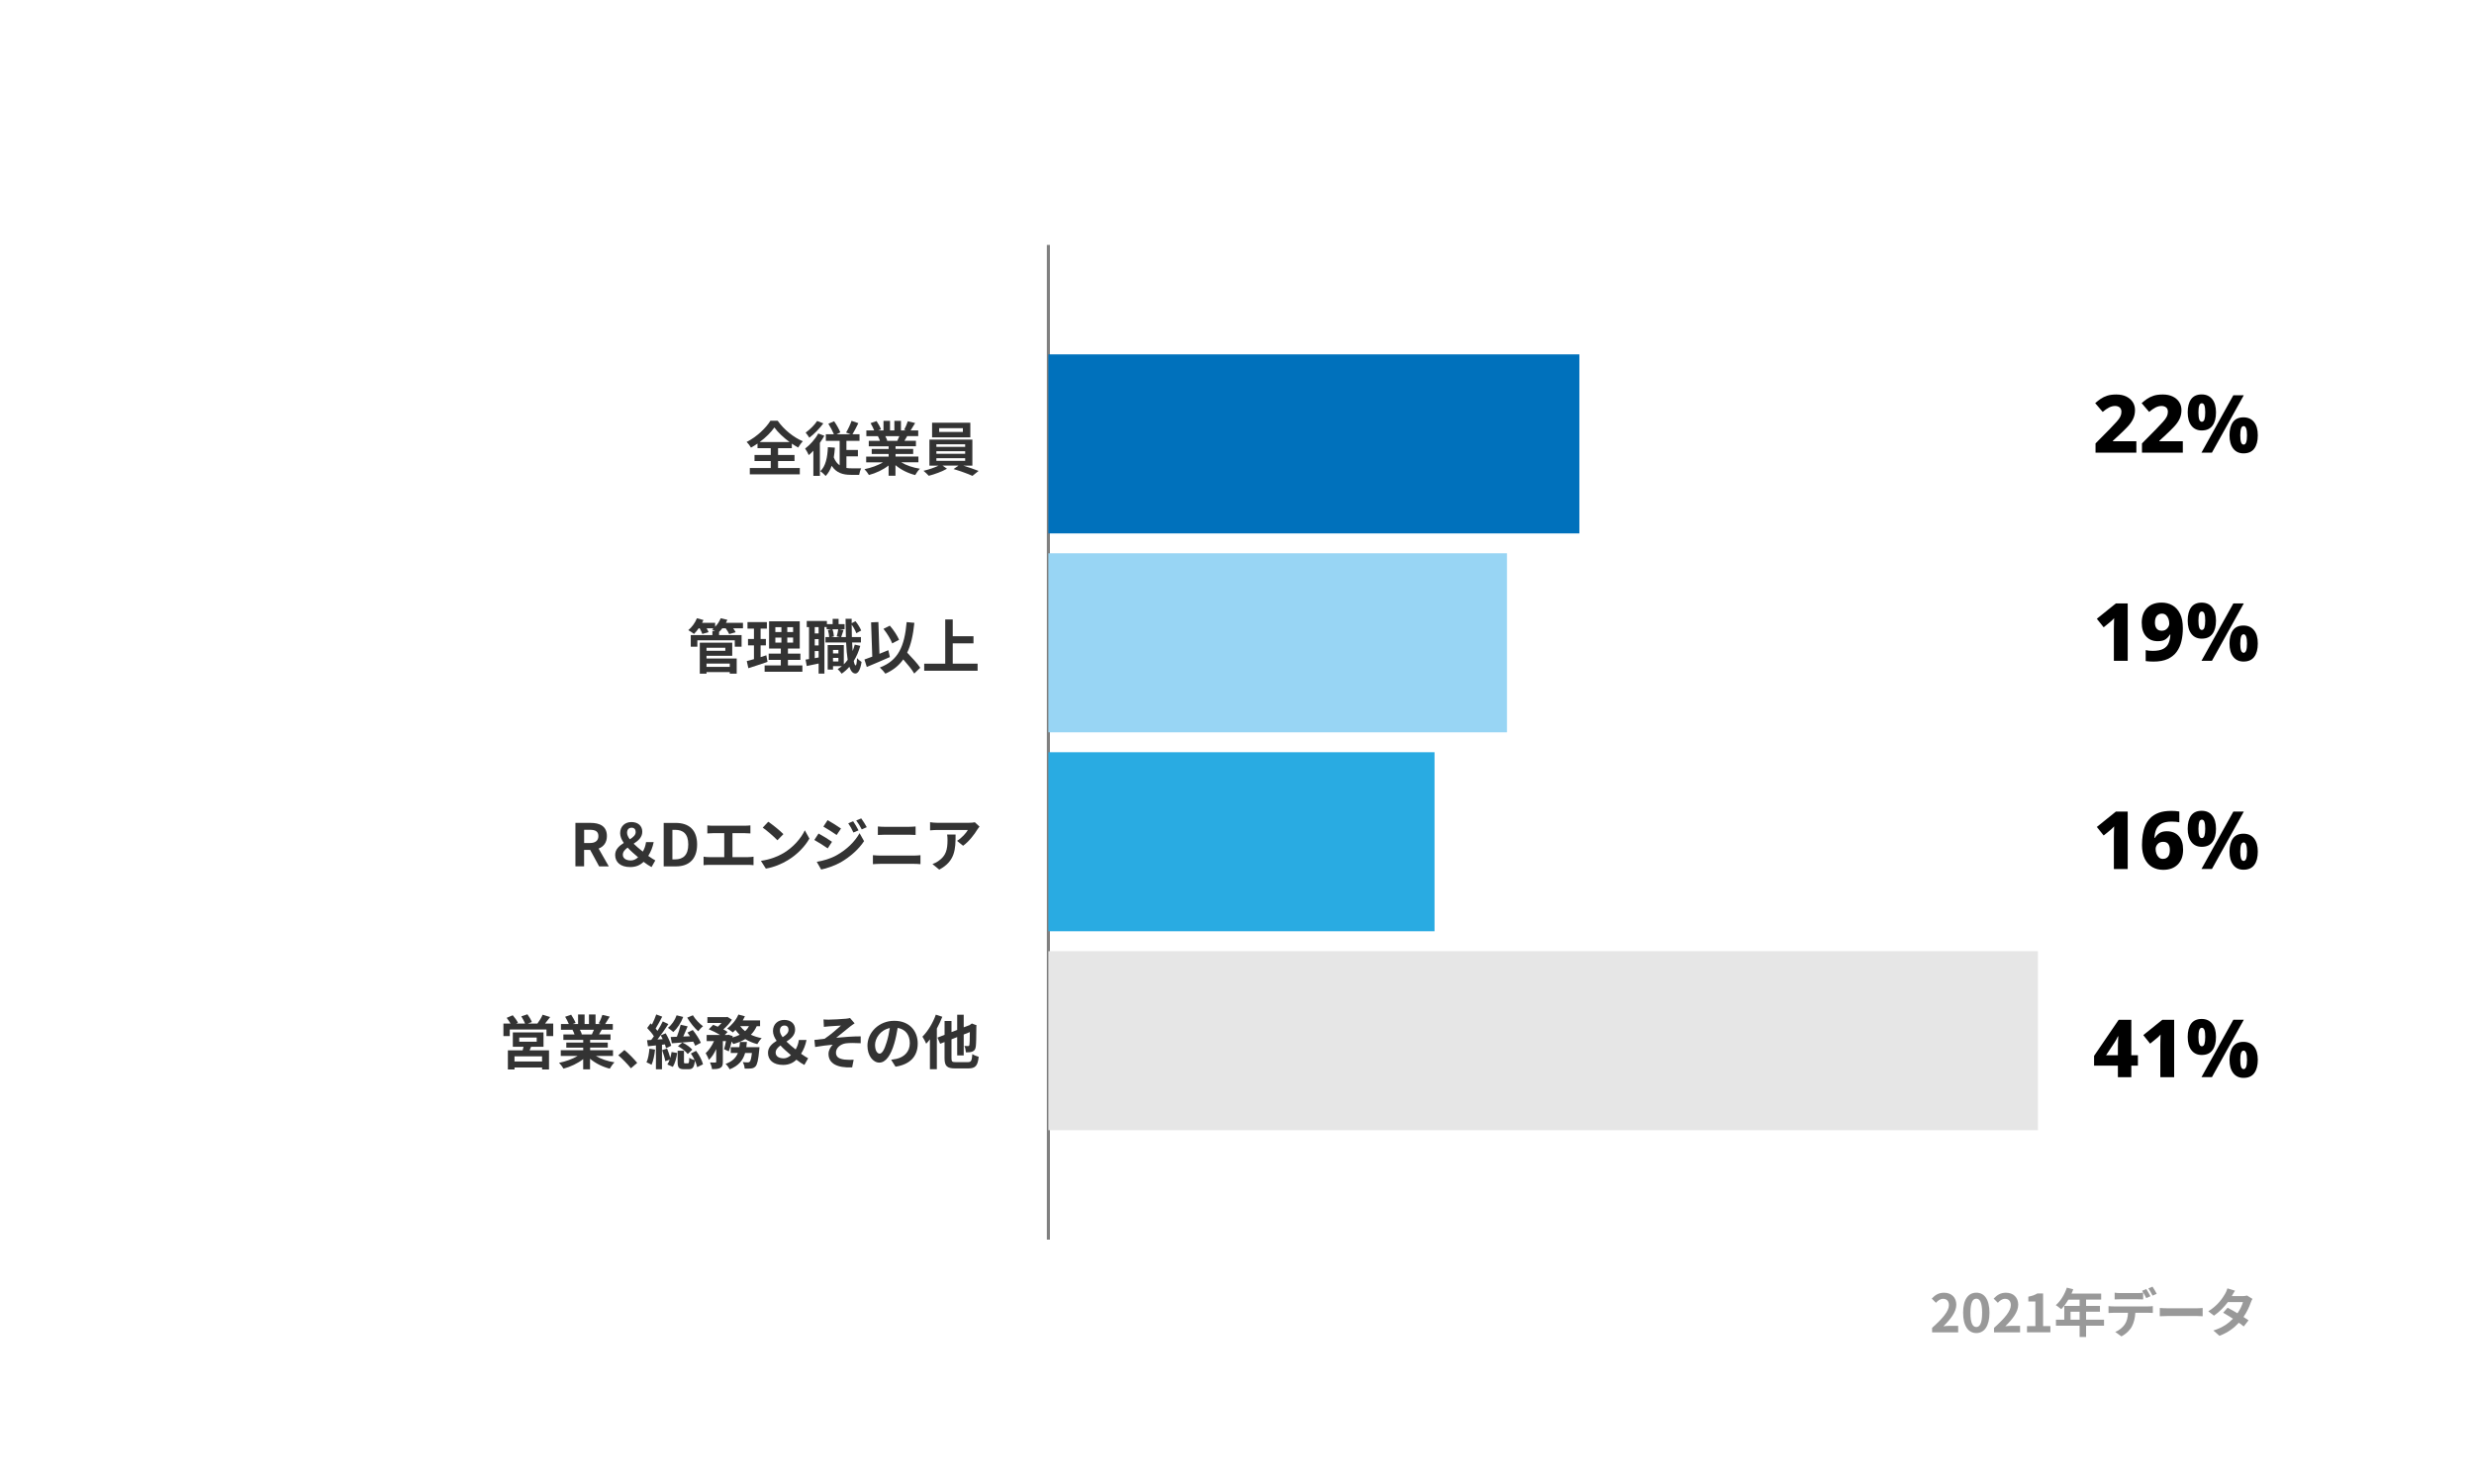 <?xml version="1.0" encoding="UTF-8"?><svg xmlns="http://www.w3.org/2000/svg" viewBox="0 0 800 480"><defs><style>.cls-1{fill:#0071bc;}.cls-2{fill:#e6e6e6;}.cls-3{fill:#999;}.cls-4{fill:#98d5f4;}.cls-5{fill:#333;}.cls-6{fill:#29abe2;}.cls-7{fill:none;stroke:gray;stroke-miterlimit:10;}</style></defs><g id="_021"><line class="cls-7" x1="339.01" y1="400.96" x2="339.01" y2="79.22"/><g><rect class="cls-2" x="339.01" y="307.66" width="319.99" height="57.91"/><rect class="cls-6" x="339.01" y="243.31" width="124.87" height="57.91"/><rect class="cls-4" x="339.01" y="178.96" width="148.29" height="57.91"/><rect class="cls-1" x="339.01" y="114.62" width="171.7" height="57.91"/></g></g><g id="Numbers"><g><path d="M690.83,146.41h-13.21v-2.99l4.6-4.65c.94-.97,1.68-1.77,2.24-2.39s.95-1.17,1.18-1.65c.23-.48,.35-.98,.35-1.52,0-.66-.2-1.14-.58-1.44-.39-.3-.88-.46-1.47-.46-.66,0-1.3,.17-1.94,.49s-1.32,.81-2.07,1.43l-2.42-2.83c.54-.48,1.11-.94,1.72-1.36,.61-.42,1.32-.77,2.14-1.04,.82-.27,1.82-.4,2.98-.4,1.25,0,2.32,.22,3.22,.66s1.59,1.04,2.08,1.79c.48,.75,.73,1.62,.73,2.59,0,1.04-.2,1.98-.6,2.83-.4,.85-.99,1.69-1.77,2.52-.78,.83-1.73,1.77-2.86,2.81l-1.92,1.77v.16h7.59v3.69Z"/><path d="M705.85,146.41h-13.21v-2.99l4.6-4.65c.94-.97,1.68-1.77,2.24-2.39s.95-1.17,1.18-1.65c.23-.48,.35-.98,.35-1.52,0-.66-.2-1.14-.58-1.44-.39-.3-.88-.46-1.47-.46-.66,0-1.3,.17-1.94,.49s-1.32,.81-2.07,1.43l-2.42-2.83c.54-.48,1.11-.94,1.72-1.36,.61-.42,1.32-.77,2.14-1.04,.82-.27,1.82-.4,2.98-.4,1.25,0,2.32,.22,3.22,.66s1.59,1.04,2.08,1.79c.48,.75,.73,1.62,.73,2.59,0,1.04-.2,1.98-.6,2.83-.4,.85-.99,1.69-1.77,2.52-.78,.83-1.73,1.77-2.86,2.81l-1.92,1.77v.16h7.59v3.69Z"/><path d="M711.94,127.58c1.46,0,2.59,.51,3.41,1.52,.81,1.01,1.22,2.44,1.22,4.28s-.38,3.27-1.14,4.3c-.76,1.03-1.92,1.55-3.48,1.55-1.42,0-2.53-.52-3.33-1.55-.8-1.03-1.2-2.47-1.2-4.3s.37-3.26,1.12-4.28c.75-1.01,1.88-1.52,3.41-1.52Zm.05,2.86c-.4,0-.68,.25-.84,.75-.17,.5-.25,1.24-.25,2.21s.08,1.72,.25,2.24,.45,.78,.84,.78,.68-.26,.85-.78c.16-.52,.25-1.27,.25-2.24s-.08-1.71-.25-2.21c-.17-.5-.45-.75-.85-.75Zm13.57-2.6l-10.3,18.56h-3.38l10.3-18.56h3.38Zm-.1,7.15c1.46,0,2.59,.51,3.41,1.52s1.22,2.44,1.22,4.28-.38,3.27-1.14,4.3-1.92,1.55-3.48,1.55c-1.42,0-2.53-.52-3.33-1.55-.8-1.03-1.2-2.47-1.2-4.3s.37-3.26,1.12-4.28,1.88-1.52,3.41-1.52Zm.05,2.83c-.4,0-.68,.26-.84,.78-.17,.52-.25,1.26-.25,2.21s.08,1.69,.25,2.21c.16,.52,.45,.78,.84,.78,.73,0,1.09-1,1.09-2.99s-.36-2.99-1.09-2.99Z"/></g><g><path d="M688.02,213.74h-4.47v-10.01c0-.23,0-.56,.01-1.01s.02-.93,.03-1.43c0-.5,.02-.95,.04-1.35-.14,.17-.33,.38-.57,.61-.24,.23-.47,.44-.68,.61l-2.13,1.74-2.21-2.76,6.16-4.97h3.82v18.56Z"/><path d="M705.85,203.21c0,1.47-.15,2.86-.46,4.17-.3,1.31-.82,2.46-1.53,3.44-.72,.99-1.69,1.76-2.91,2.33-1.22,.56-2.75,.84-4.59,.84-.36,0-.79-.01-1.29-.04-.49-.03-.91-.07-1.23-.12v-3.54c.71,.16,1.47,.23,2.29,.23,1.47,0,2.61-.22,3.42-.66,.81-.44,1.37-1.06,1.7-1.86,.33-.8,.52-1.72,.57-2.76h-.16c-.35,.61-.81,1.12-1.38,1.53-.57,.42-1.42,.62-2.55,.62-1.58,0-2.83-.52-3.77-1.56-.94-1.04-1.4-2.51-1.4-4.42,0-2.03,.57-3.62,1.72-4.77,1.14-1.15,2.71-1.73,4.71-1.73,1.28,0,2.44,.29,3.48,.88,1.04,.59,1.86,1.5,2.47,2.72,.61,1.22,.91,2.78,.91,4.67Zm-6.76-4.73c-.68,0-1.22,.23-1.64,.7-.42,.47-.62,1.21-.62,2.21,0,.81,.18,1.46,.55,1.92,.36,.47,.92,.7,1.66,.7s1.29-.25,1.74-.74c.45-.49,.68-1.02,.68-1.57,0-.52-.09-1.03-.26-1.52s-.43-.9-.78-1.22-.79-.48-1.33-.48Z"/><path d="M711.94,194.92c1.46,0,2.59,.51,3.41,1.52,.81,1.01,1.22,2.44,1.22,4.28s-.38,3.27-1.14,4.3c-.76,1.03-1.92,1.55-3.48,1.55-1.42,0-2.53-.52-3.33-1.55-.8-1.03-1.2-2.47-1.2-4.3s.37-3.26,1.12-4.28c.75-1.01,1.88-1.52,3.41-1.52Zm.05,2.86c-.4,0-.68,.25-.84,.75-.17,.5-.25,1.24-.25,2.21s.08,1.72,.25,2.24,.45,.78,.84,.78,.68-.26,.85-.78c.16-.52,.25-1.27,.25-2.24s-.08-1.71-.25-2.21c-.17-.5-.45-.75-.85-.75Zm13.57-2.6l-10.3,18.56h-3.38l10.3-18.56h3.38Zm-.1,7.15c1.46,0,2.59,.51,3.41,1.52s1.22,2.44,1.22,4.28-.38,3.27-1.14,4.3-1.92,1.55-3.48,1.55c-1.42,0-2.53-.52-3.33-1.55-.8-1.03-1.2-2.47-1.2-4.3s.37-3.26,1.12-4.28,1.88-1.52,3.41-1.52Zm.05,2.83c-.4,0-.68,.26-.84,.78-.17,.52-.25,1.26-.25,2.21s.08,1.69,.25,2.21c.16,.52,.45,.78,.84,.78,.73,0,1.09-1,1.09-2.99s-.36-2.99-1.09-2.99Z"/></g><g><path d="M688.02,281.08h-4.47v-10.01c0-.23,0-.56,.01-1.01,0-.45,.02-.93,.03-1.43s.02-.95,.04-1.35c-.14,.17-.33,.38-.57,.61s-.47,.44-.68,.61l-2.13,1.74-2.21-2.76,6.16-4.97h3.82v18.56Z"/><path d="M692.65,273.2c0-1.06,.08-2.12,.23-3.17,.16-1.06,.43-2.05,.82-2.98,.39-.93,.94-1.75,1.65-2.47,.71-.72,1.62-1.28,2.73-1.69,1.11-.41,2.46-.61,4.06-.61,.36,0,.8,.02,1.31,.05,.51,.04,.93,.09,1.26,.16v3.48c-.35-.07-.72-.12-1.13-.17-.41-.04-.86-.06-1.37-.06-1.4,0-2.5,.22-3.28,.65-.78,.43-1.34,1.05-1.68,1.85-.34,.8-.53,1.73-.58,2.78h.16c.35-.61,.82-1.12,1.43-1.53,.61-.42,1.41-.62,2.42-.62,1.63,0,2.91,.52,3.85,1.56s1.4,2.5,1.4,4.39c0,2.06-.58,3.67-1.73,4.81-1.15,1.14-2.72,1.72-4.69,1.72-1.3,0-2.47-.29-3.5-.87-1.03-.58-1.85-1.47-2.46-2.68-.61-1.21-.91-2.73-.91-4.59Zm6.79,4.6c.66,0,1.19-.23,1.6-.7,.41-.47,.61-1.2,.61-2.21,0-.8-.17-1.43-.52-1.9-.35-.47-.89-.7-1.64-.7s-1.36,.24-1.79,.73c-.43,.49-.65,1.01-.65,1.59,0,.5,.09,1,.26,1.5,.17,.49,.44,.9,.79,1.22,.35,.32,.8,.48,1.34,.48Z"/><path d="M711.94,262.25c1.46,0,2.59,.51,3.41,1.52,.81,1.01,1.22,2.44,1.22,4.28s-.38,3.27-1.14,4.3c-.76,1.03-1.92,1.55-3.48,1.55-1.42,0-2.53-.52-3.33-1.55-.8-1.03-1.2-2.46-1.2-4.3s.37-3.26,1.12-4.28c.75-1.01,1.88-1.52,3.41-1.52Zm.05,2.86c-.4,0-.68,.25-.84,.75s-.25,1.24-.25,2.21,.08,1.72,.25,2.24c.17,.52,.45,.78,.84,.78s.68-.26,.85-.78c.16-.52,.25-1.26,.25-2.24s-.08-1.71-.25-2.21c-.17-.5-.45-.75-.85-.75Zm13.57-2.6l-10.3,18.56h-3.38l10.3-18.56h3.38Zm-.1,7.15c1.46,0,2.59,.51,3.41,1.52,.81,1.01,1.22,2.44,1.22,4.28s-.38,3.27-1.14,4.3-1.92,1.55-3.48,1.55c-1.42,0-2.53-.52-3.33-1.55-.8-1.03-1.2-2.46-1.2-4.3s.37-3.26,1.12-4.28c.75-1.01,1.88-1.52,3.41-1.52Zm.05,2.83c-.4,0-.68,.26-.84,.78-.17,.52-.25,1.26-.25,2.21s.08,1.69,.25,2.21c.16,.52,.45,.78,.84,.78,.73,0,1.09-1,1.09-2.99s-.36-2.99-1.09-2.99Z"/></g><g><path d="M691.32,344.69h-2.13v3.72h-4.34v-3.72h-7.7v-3.17l7.96-11.67h4.08v11.46h2.13v3.38Zm-6.47-3.38v-2.68c0-.35,0-.77,.03-1.27,.02-.5,.03-.96,.05-1.38s.04-.68,.05-.78h-.13c-.16,.36-.31,.69-.47,.97-.16,.29-.35,.6-.57,.95l-2.78,4.19h3.82Z"/><path d="M703.04,348.41h-4.47v-10.01c0-.23,0-.56,.01-1.01,0-.45,.02-.93,.03-1.43,0-.5,.02-.95,.04-1.35-.14,.17-.33,.38-.57,.61-.24,.23-.47,.44-.68,.61l-2.13,1.74-2.21-2.76,6.16-4.96h3.82v18.56Z"/><path d="M711.94,329.58c1.46,0,2.59,.51,3.41,1.52,.81,1.01,1.22,2.44,1.22,4.28s-.38,3.27-1.14,4.3c-.76,1.03-1.92,1.55-3.48,1.55-1.42,0-2.53-.52-3.33-1.55-.8-1.03-1.2-2.46-1.2-4.3s.37-3.26,1.12-4.28c.75-1.01,1.88-1.52,3.41-1.52Zm.05,2.86c-.4,0-.68,.25-.84,.75-.17,.5-.25,1.24-.25,2.21s.08,1.72,.25,2.24c.17,.52,.45,.78,.84,.78s.68-.26,.85-.78c.16-.52,.25-1.26,.25-2.24s-.08-1.71-.25-2.21c-.17-.5-.45-.75-.85-.75Zm13.57-2.6l-10.3,18.56h-3.38l10.3-18.56h3.38Zm-.1,7.15c1.46,0,2.59,.51,3.41,1.52,.81,1.01,1.22,2.44,1.22,4.28s-.38,3.27-1.14,4.3-1.92,1.55-3.48,1.55c-1.42,0-2.53-.52-3.33-1.55-.8-1.03-1.2-2.46-1.2-4.3s.37-3.26,1.12-4.28c.75-1.01,1.88-1.52,3.41-1.52Zm.05,2.83c-.4,0-.68,.26-.84,.78-.17,.52-.25,1.26-.25,2.21s.08,1.69,.25,2.21c.16,.52,.45,.78,.84,.78,.73,0,1.09-1,1.09-2.99s-.36-2.99-1.09-2.99Z"/></g></g><g id="Labels-JP"><g><path class="cls-5" d="M251.6,151.39h7.03v2.03h-16.17v-2.03h6.78v-2.26h-5.26v-1.98h5.26v-2.18h-4.29v-1.5c-.68,.48-1.39,.91-2.11,1.31-.28-.53-.91-1.35-1.42-1.82,3.25-1.63,6.31-4.56,7.71-6.88h2.34c2.03,2.89,5.13,5.38,8.13,6.65-.59,.61-1.08,1.33-1.5,2.03-.68-.38-1.37-.8-2.05-1.27v1.48h-4.45v2.18h5.32v1.98h-5.32v2.26Zm3.71-8.42c-1.98-1.44-3.8-3.17-4.9-4.71-1.08,1.54-2.77,3.25-4.75,4.71h9.65Z"/><path class="cls-5" d="M266.56,140.94c-.42,.76-.91,1.54-1.44,2.3v10.68h-2.11v-8.13c-.49,.53-.99,.99-1.48,1.41-.21-.49-.82-1.63-1.18-2.11,1.58-1.2,3.25-3.04,4.24-4.88l1.98,.74Zm-.32-4.01c-1.2,1.63-2.96,3.48-4.54,4.64-.29-.46-.84-1.25-1.18-1.65,1.35-.95,2.92-2.53,3.72-3.76l1.99,.78Zm7.49,14.44c.51,.08,1.06,.11,1.61,.11,.51,.02,2.49,0,3.15,0-.3,.49-.57,1.54-.67,2.11h-2.66c-2.6,0-4.73-.63-6.23-2.93-.46,1.29-1.08,2.39-1.94,3.29-.32-.4-1.22-1.2-1.73-1.54,1.75-1.65,2.3-4.46,2.45-7.77l2.26,.15c-.08,1.12-.19,2.17-.36,3.15,.47,1.2,1.12,2.01,1.9,2.56v-7.9h-4.46v-2.15h2.6c-.42-1.01-1.14-2.37-1.79-3.38l1.86-.82c.78,1.12,1.62,2.6,2.01,3.61l-1.22,.59h4.54l-1.46-.55c.61-1.01,1.37-2.58,1.77-3.78l2.2,.76c-.63,1.27-1.31,2.6-1.9,3.57h2.28v2.15h-4.24v2.94h3.72v2.07h-3.72v3.74Z"/><path class="cls-5" d="M291.44,149.54c1.62,.99,3.82,1.73,6.02,2.07-.51,.49-1.18,1.44-1.52,2.05-2.34-.59-4.64-1.73-6.38-3.21v3.42h-2.22v-3.31c-1.77,1.39-4.1,2.49-6.36,3.08-.32-.55-.97-1.42-1.44-1.88,2.13-.44,4.37-1.23,6-2.22h-5.45v-1.86h7.26v-.84h-5.47v-1.63h5.47v-.85h-6.42v-1.77h3.61c-.15-.48-.4-1.04-.65-1.48l.23-.04h-3.97v-1.84h2.54c-.27-.72-.76-1.63-1.18-2.36l1.94-.67c.55,.82,1.18,1.94,1.44,2.68l-.93,.34h1.73v-3.1h2.11v3.1h1.41v-3.1h2.13v3.1h1.69l-.68-.21c.46-.78,.93-1.92,1.2-2.75l2.38,.57c-.53,.87-1.04,1.73-1.48,2.39h2.47v1.84h-3.57c-.3,.55-.61,1.06-.89,1.52h3.72v1.77h-6.59v.85h5.7v1.63h-5.7v.84h7.39v1.86h-5.51Zm-5.17-8.47c.27,.49,.51,1.04,.65,1.46l-.32,.06h3.55c.23-.46,.46-1.01,.67-1.52h-4.54Z"/><path class="cls-5" d="M311.43,150.59c1.77,.53,3.7,1.22,5.01,1.73l-1.99,1.6c-1.46-.68-4.08-1.61-6.1-2.2l1.58-1.12h-5.15l1.44,1.01c-1.54,.89-3.97,1.8-5.89,2.28-.42-.48-1.2-1.18-1.71-1.61,1.63-.36,3.57-1.03,4.86-1.67h-2.94v-8.42h13.89v8.42h-3Zm2.34-9.12h-12.37v-4.75h12.37v4.75Zm-10.98,3.06h9.31v-.82h-9.31v.82Zm0,2.24h9.31v-.82h-9.31v.82Zm0,2.28h9.31v-.84h-9.31v.84Zm8.57-10.56h-7.67v1.23h7.67v-1.23Z"/><path class="cls-5" d="M240.22,203.23h-3.13c.32,.46,.63,.91,.8,1.27l-2.09,.59c-.21-.49-.68-1.23-1.14-1.86h-1.1c-.34,.44-.68,.82-1.04,1.16v1.03h7.28v3.76h-2.2v-2.07h-12.1v2.07h-2.13v-3.76h6.99v-1.33h.84c-.34-.19-.7-.36-.95-.48,.15-.11,.32-.25,.47-.38h-2.22c.27,.46,.49,.91,.63,1.25l-2.03,.57c-.15-.48-.49-1.2-.85-1.82h-.32c-.49,.7-1.03,1.33-1.52,1.82-.44-.36-1.33-.97-1.84-1.22,1.14-.95,2.22-2.41,2.79-3.86l2.11,.57c-.13,.3-.29,.61-.44,.91h4.22v1.27c.76-.78,1.41-1.77,1.8-2.75l2.15,.51c-.13,.32-.28,.65-.46,.97h5.51v1.77Zm-11.76,9.76h9.76v4.9h-2.24v-.51h-7.52v.51h-2.17v-10.01h10.49v4.24h-8.32v.87Zm0-3.48v.99h6.08v-.99h-6.08Zm0,5.13v1.06h7.52v-1.06h-7.52Z"/><path class="cls-5" d="M248.18,214.08c-2.09,.74-4.37,1.46-6.19,2.05l-.51-2.3c.67-.17,1.44-.38,2.32-.63v-4.46h-1.92v-2.07h1.92v-3.34h-2.09v-2.11h6.27v2.11h-2.03v3.34h1.71v2.07h-1.71v3.8c.63-.19,1.25-.38,1.86-.59l.38,2.13Zm11.28,1.16v2.05h-12.21v-2.05h5.24v-1.8h-3.93v-2.03h3.93v-1.63h-3.8v-8.83h9.92v8.83h-3.82v1.63h4.03v2.03h-4.03v1.8h4.67Zm-8.74-10.81h1.96v-1.58h-1.96v1.58Zm0,3.42h1.96v-1.63h-1.96v1.63Zm5.74-5h-1.88v1.58h1.88v-1.58Zm0,3.36h-1.88v1.63h1.88v-1.63Z"/><path class="cls-5" d="M278.18,208.91c-.51,1.82-1.22,3.46-2.11,4.88,.17,.91,.38,1.42,.61,1.44,.23,0,.38-.87,.46-2.37,.32,.46,1.14,1.04,1.46,1.25-.47,3.08-1.37,3.74-2.01,3.74-.85-.02-1.48-.78-1.94-2.17-.74,.85-1.58,1.6-2.49,2.22-.25-.38-.89-1.12-1.29-1.48,.47-.29,.93-.61,1.35-.95h-2.85v1.1h-1.73v-7.94h5.22v6.25c.46-.44,.87-.93,1.25-1.46-.25-1.54-.42-3.44-.51-5.62h-6.67v-1.75h1.2c-.04-.63-.19-1.56-.42-2.26l1.1-.27h-1.5v-.7h-.72v15.05h-1.88v-3.25c-1.35,.28-2.7,.57-3.84,.8l-.38-2.07c.34-.04,.72-.09,1.12-.17v-10.35h-.74v-1.98h6.52v1.03h1.86v-1.71h1.92v1.71h1.94v1.65h-1.63l1.29,.25c-.29,.82-.55,1.67-.76,2.28h1.52c-.06-1.82-.09-3.8-.11-5.91h1.98v1.42l1.22-.65c.78,.93,1.52,2.17,1.86,3.02l-1.58,.87c-.27-.76-.87-1.88-1.5-2.77,0,1.41,.02,2.74,.06,4.01h2.93v1.75h-2.85c.04,1.01,.09,1.94,.17,2.79,.27-.67,.49-1.37,.68-2.09l1.8,.4Zm-13.47-6.08h-1.25v2.05h1.25v-2.05Zm0,3.88h-1.25v2.05h1.25v-2.05Zm0,5.95v-2.07h-1.25v2.3l1.25-.23Zm4.46-9.12c.29,.72,.46,1.69,.49,2.32l-.85,.21h2.74l-.99-.23c.19-.65,.4-1.61,.49-2.3h-1.88Zm.19,6.67v1.14h1.75v-1.14h-1.75Zm1.75,3.74v-1.14h-1.75v1.14h1.75Z"/><path class="cls-5" d="M287.76,212.52c-2.51,1.12-5.32,2.32-7.47,3.21l-.76-2.41c.72-.25,1.58-.55,2.53-.93l-.38-11.09,2.36-.1,.34,10.28c.95-.4,1.92-.8,2.87-1.18l.51,2.22Zm7.87,5.34c-.7-1.23-2.15-2.98-3.55-4.58-1.39,1.98-3.27,3.5-5.78,4.62-.32-.49-1.25-1.52-1.8-1.99,6.02-2.28,7.98-6.88,8.68-14.69l2.49,.23c-.4,3.89-1.08,7.07-2.32,9.65,1.58,1.63,3.34,3.55,4.22,4.88l-1.94,1.88Zm-7.12-9.75c-.47-1.31-1.69-3.31-2.83-4.71l2.05-1.03c1.24,1.39,2.43,3.25,3,4.56l-2.22,1.18Z"/><path class="cls-5" d="M316.12,214.67v2.28h-17.27v-2.28h6.8v-14.31h2.43v5.43h6.71v2.3h-6.71v6.57h8.04Z"/><path class="cls-5" d="M193.73,280.22l-2.89-5.32h-1.96v5.32h-2.81v-14.06h4.9c2.94,0,5.28,1.03,5.28,4.26,0,2.11-1.06,3.42-2.68,4.05l3.29,5.76h-3.13Zm-4.84-7.54h1.82c1.8,0,2.79-.76,2.79-2.26s-.99-2.03-2.79-2.03h-1.82v4.29Z"/><path class="cls-5" d="M210.67,280.45c-.82-.46-1.58-.91-2.56-1.69-1.1,1.06-2.45,1.69-4.33,1.69-3.17,0-4.86-1.61-4.86-3.91,0-1.86,1.33-2.96,2.79-3.89-.72-1.04-1.18-2.09-1.18-3.17,0-2.22,1.58-3.59,3.65-3.59s3.51,1.18,3.51,3.13c0,1.84-1.35,2.94-2.79,3.88,.89,.89,1.96,1.77,2.96,2.55,.51-.87,.87-1.84,1.04-3.06h2.47c-.32,1.63-.89,3.08-1.75,4.45,.93,.67,1.77,1.18,2.28,1.46l-1.23,2.17Zm-6.65-2.13c.8,0,1.6-.38,2.32-1.03-1.2-1.01-2.39-2.05-3.4-3.13-.87,.65-1.54,1.35-1.54,2.3,0,1.23,1.1,1.86,2.62,1.86Zm-.36-6.84c1.06-.67,1.9-1.37,1.9-2.37,0-.84-.47-1.39-1.31-1.39-.91,0-1.48,.59-1.48,1.65,0,.66,.34,1.37,.89,2.11Z"/><path class="cls-5" d="M214.61,266.17h3.86c4.29,0,6.95,2.22,6.95,6.97s-2.66,7.09-6.8,7.09h-4.01v-14.06Zm3.69,11.8c2.62,0,4.26-1.41,4.26-4.83s-1.63-4.73-4.26-4.73h-.87v9.56h.87Z"/><path class="cls-5" d="M241.89,277.24c.68,0,1.29-.08,1.77-.15v2.75c-.53-.08-1.33-.1-1.77-.1h-12.52c-.57,0-1.23,.02-1.86,.1v-2.75c.59,.11,1.27,.15,1.86,.15h4.83v-7.75h-3.67c-.51,0-1.33,.04-1.8,.08v-2.6c.49,.08,1.27,.11,1.8,.11h10.33c.57,0,1.23-.06,1.79-.11v2.6c-.57-.04-1.23-.08-1.79-.08h-4.01v7.75h5.03Z"/><path class="cls-5" d="M253.33,275.95c3.23-1.92,5.72-4.83,6.92-7.39l1.48,2.68c-1.44,2.56-3.97,5.19-7.03,7.03-1.92,1.16-4.37,2.22-7.05,2.68l-1.6-2.51c2.96-.42,5.43-1.39,7.28-2.49Zm0-6.16l-1.94,2c-.99-1.06-3.36-3.13-4.75-4.1l1.79-1.9c1.33,.89,3.8,2.87,4.9,4.01Z"/><path class="cls-5" d="M269.04,272.28l-1.39,2.13c-1.08-.76-3.06-2.03-4.33-2.72l1.37-2.09c1.29,.68,3.38,2,4.35,2.68Zm1.52,4.33c3.23-1.8,5.89-4.41,7.39-7.12l1.46,2.58c-1.75,2.64-4.45,5.03-7.54,6.84-1.94,1.08-4.67,2.03-6.34,2.34l-1.42-2.49c2.13-.36,4.41-1.01,6.46-2.15Zm1.39-8.62l-1.41,2.09c-1.06-.74-3.04-2.01-4.29-2.72l1.37-2.09c1.25,.68,3.34,2.03,4.33,2.72Zm5.66,.59l-1.65,.7c-.55-1.2-.99-2.01-1.67-2.98l1.58-.67c.55,.8,1.31,2.07,1.75,2.94Zm2.66-1.03l-1.61,.72c-.61-1.2-1.08-1.94-1.79-2.89l1.62-.67c.59,.76,1.33,2,1.79,2.83Z"/><path class="cls-5" d="M282.27,276.61c.74,.06,1.63,.13,2.38,.13h10.9c.65,0,1.44-.06,2.09-.13v2.91c-.67-.08-1.52-.11-2.09-.11h-10.9c-.74,0-1.67,.06-2.38,.11v-2.91Zm1.6-9.29c.68,.08,1.58,.11,2.22,.11h7.87c.76,0,1.58-.06,2.11-.11v2.75c-.55-.02-1.44-.08-2.11-.08h-7.85c-.72,0-1.6,.04-2.24,.08v-2.75Z"/><path class="cls-5" d="M316.75,267.36c-.21,.25-.57,.7-.74,.99-.89,1.48-2.7,3.88-4.58,5.21l-1.96-1.58c1.52-.93,3-2.6,3.5-3.53h-9.9c-.8,0-1.42,.06-2.32,.13v-2.64c.72,.11,1.52,.19,2.32,.19h10.24c.53,0,1.58-.06,1.92-.17l1.52,1.41Zm-7.75,2.56c0,4.71-.09,8.59-5.28,11.36l-2.2-1.8c.61-.21,1.29-.53,2-1.04,2.41-1.67,2.87-3.69,2.87-6.8,0-.59-.04-1.1-.13-1.71h2.75Z"/><path class="cls-5" d="M178.89,331.08v4.05h-2.18v-2.13h-11.87v2.13h-2.05v-4.05h2.3c-.34-.61-.82-1.29-1.25-1.86l1.96-.84c.63,.72,1.37,1.73,1.69,2.43l-.61,.27h2.92c-.27-.68-.78-1.61-1.23-2.34l1.98-.67c.55,.74,1.18,1.82,1.44,2.51l-1.33,.49h3.12c.61-.82,1.33-1.98,1.69-2.87l2.43,.76c-.55,.72-1.12,1.48-1.65,2.11h2.66Zm-7.16,7.5c-.15,.42-.32,.8-.49,1.16h6.29v6.17h-2.24v-.63h-8.91v.63h-2.15v-6.17h4.77c.1-.38,.21-.78,.29-1.16h-3.46v-4.65h9.92v4.65h-4.01Zm3.55,3.1h-8.91v1.65h8.91v-1.65Zm-7.37-4.75h5.64v-1.33h-5.64v1.33Z"/><path class="cls-5" d="M192.68,341.54c1.62,.99,3.82,1.73,6.02,2.07-.51,.49-1.18,1.44-1.52,2.05-2.34-.59-4.64-1.73-6.38-3.21v3.42h-2.22v-3.3c-1.77,1.39-4.1,2.49-6.36,3.08-.32-.55-.97-1.42-1.44-1.88,2.13-.44,4.37-1.23,6-2.22h-5.45v-1.86h7.26v-.84h-5.47v-1.63h5.47v-.86h-6.42v-1.77h3.61c-.15-.47-.4-1.04-.65-1.48l.23-.04h-3.97v-1.84h2.54c-.27-.72-.76-1.63-1.18-2.36l1.94-.67c.55,.82,1.18,1.94,1.44,2.68l-.93,.34h1.73v-3.1h2.11v3.1h1.41v-3.1h2.13v3.1h1.69l-.68-.21c.46-.78,.93-1.92,1.2-2.75l2.38,.57c-.53,.87-1.04,1.73-1.48,2.39h2.47v1.84h-3.57c-.3,.55-.61,1.06-.89,1.52h3.72v1.77h-6.59v.86h5.7v1.63h-5.7v.84h7.39v1.86h-5.51Zm-5.17-8.47c.27,.49,.51,1.04,.65,1.46l-.32,.06h3.55c.23-.46,.46-1.01,.67-1.52h-4.54Z"/><path class="cls-5" d="M204.01,345.53c-1.16-1.42-2.75-3.06-4.08-4.2l1.98-1.71c1.35,1.1,3.17,2.98,4.14,4.16l-2.03,1.75Z"/><path class="cls-5" d="M211.82,339.51c-.19,1.8-.59,3.69-1.14,4.9-.38-.25-1.2-.63-1.63-.8,.53-1.1,.8-2.81,.95-4.41l1.82,.3Zm2.24-1.58v7.92h-1.96v-7.71l-2.57,.27-.3-1.96,1.35-.08c.29-.36,.57-.76,.86-1.18-.51-.86-1.41-1.88-2.17-2.68l1.1-1.5c.15,.13,.29,.27,.44,.4,.53-1.04,1.06-2.3,1.39-3.29l1.94,.72c-.67,1.29-1.46,2.75-2.13,3.84,.21,.25,.42,.51,.59,.76,.67-1.06,1.27-2.13,1.71-3.06l1.82,.86c-1.04,1.6-2.34,3.46-3.53,4.98l1.69-.11c-.21-.44-.42-.84-.63-1.22l1.6-.67c.76,1.29,1.54,2.94,1.79,4.03l-1.69,.78c-.08-.36-.19-.76-.34-1.22l-.95,.11Zm1.67,1.25c.38,.93,.76,2.09,1.01,3,.19-.63,.32-1.29,.42-1.9l1.8,.3c-.19,1.54-.67,3.34-1.39,4.5l-1.77-.78c.29-.4,.53-.93,.74-1.54l-1.41,.47c-.15-.95-.61-2.43-1.03-3.57l1.61-.49Zm5.19-10.24c-.7,1.9-1.92,3.72-3.19,4.88-.4-.38-1.25-1.04-1.75-1.37,1.24-.95,2.26-2.47,2.81-4.05l2.13,.53Zm3.88,9.33c-.13-.38-.36-.85-.63-1.35-2.47,.21-5.01,.4-6.92,.53l-.38-2.03c.59-.02,1.27-.04,2.01-.08,.48-1.2,.95-2.74,1.22-3.89l2.26,.53c-.46,1.08-.95,2.26-1.42,3.29l2.18-.1c-.27-.42-.55-.82-.82-1.18l1.71-.84c1.01,1.25,2.15,2.96,2.62,4.14l-1.84,.97Zm.3,1.63c1.01,1.35,1.94,3.1,2.22,4.35l-1.88,.93c-.11-.59-.38-1.35-.74-2.11-.21,2.2-.76,2.77-2.01,2.77h-1.5c-1.73,0-2.07-.61-2.07-2.45v-3.53h2.05v3.51c0,.51,.06,.57,.38,.57h.87c.34,0,.42-.23,.46-1.82,.36,.32,1.18,.63,1.75,.78-.36-.74-.78-1.5-1.23-2.15l1.71-.86Zm-4.46-2.7c1.24,.55,2.55,1.54,3.23,2.32l-1.48,1.39c-.65-.87-1.98-1.9-3.17-2.51l1.42-1.2Zm3.42-8.81c.74,1.27,2.13,2.72,3.27,3.55-.51,.38-1.2,1.14-1.56,1.63-1.2-1.04-2.68-2.89-3.55-4.41l1.84-.78Z"/><path class="cls-5" d="M244.7,331.91c-.49,1.08-1.12,2-1.9,2.77,1.04,.49,2.22,.87,3.5,1.12-.49,.46-1.12,1.35-1.42,1.92-1.44-.36-2.74-.93-3.88-1.63-1.12,.68-2.43,1.2-3.88,1.6-.11-.21-.3-.49-.53-.8-.27,1.18-.59,2.32-.93,3.17l-1.52-.7c.21-.7,.44-1.65,.61-2.62h-1.01v6.69c0,1.03-.15,1.63-.82,1.98-.65,.36-1.5,.4-2.68,.4-.06-.63-.36-1.54-.65-2.15,.7,.02,1.46,.02,1.71,.02,.23-.02,.3-.06,.3-.29v-4.07c-.67,1.41-1.46,2.68-2.38,3.51-.19-.65-.68-1.58-1.03-2.18,1.04-.93,2.03-2.41,2.7-3.91h-2.38v-1.98h4.35c-1.06-.65-2.49-1.37-3.67-1.84l1.42-1.44c.46,.17,.99,.38,1.5,.61,.42-.36,.84-.78,1.2-1.2h-4.56v-1.9h6.14l.34-.08,1.44,.91c-.65,1.06-1.71,2.22-2.77,3.13,.55,.29,1.03,.57,1.39,.84l-.93,.97h.91l.3-.09,1.37,.46-.08,.44c.84-.23,1.63-.51,2.32-.87-.49-.48-.95-1.01-1.35-1.58-.29,.3-.57,.57-.85,.82-.44-.36-1.31-.97-1.84-1.27,1.48-1.06,2.89-2.77,3.63-4.52l2.11,.57c-.21,.46-.44,.89-.7,1.33h5.6v1.88h-1.1Zm.89,6.8s-.04,.59-.08,.85c-.3,3.29-.65,4.75-1.2,5.36-.42,.44-.82,.59-1.39,.67-.47,.06-1.25,.08-2.13,.04-.02-.63-.27-1.52-.61-2.09,.68,.08,1.33,.09,1.63,.09,.27,0,.42-.04,.61-.21,.27-.25,.51-1.06,.72-2.83h-2.2c-.65,2.26-2,4.1-5,5.28-.25-.53-.84-1.33-1.31-1.75,2.28-.84,3.38-2.05,3.97-3.53h-2.3v-1.88h2.77c.1-.55,.15-1.1,.19-1.69h2.26c-.06,.57-.11,1.14-.19,1.69h4.24Zm-6.23-6.8c.42,.59,.95,1.14,1.58,1.62,.51-.46,.93-1.01,1.25-1.62h-2.83Z"/><path class="cls-5" d="M260.09,344.45c-.82-.46-1.58-.91-2.56-1.69-1.1,1.06-2.45,1.69-4.33,1.69-3.17,0-4.86-1.61-4.86-3.91,0-1.86,1.33-2.96,2.79-3.89-.72-1.04-1.18-2.09-1.18-3.17,0-2.22,1.58-3.59,3.65-3.59s3.51,1.18,3.51,3.13c0,1.84-1.35,2.94-2.79,3.88,.89,.89,1.96,1.77,2.96,2.55,.51-.87,.87-1.84,1.04-3.06h2.47c-.32,1.63-.89,3.08-1.75,4.45,.93,.67,1.77,1.18,2.28,1.46l-1.23,2.17Zm-6.65-2.13c.8,0,1.6-.38,2.32-1.03-1.2-1.01-2.39-2.05-3.4-3.13-.87,.65-1.54,1.35-1.54,2.3,0,1.24,1.1,1.86,2.62,1.86Zm-.36-6.84c1.06-.67,1.9-1.37,1.9-2.38,0-.84-.47-1.39-1.31-1.39-.91,0-1.48,.59-1.48,1.65,0,.67,.34,1.37,.89,2.11Z"/><path class="cls-5" d="M268.08,329.8c.8,0,4.33-.17,5.47-.3,.61-.06,1.04-.15,1.31-.23l1.48,1.73c-.38,.27-1.08,.72-1.46,1.04-1.35,1.06-3.21,2.62-4.48,3.63,2.53-.27,5.62-.46,7.92-.46v2.22c-1.8-.11-3.69-.11-4.83,.04-1.73,.25-3.17,1.46-3.17,3s1.16,2.05,2.85,2.26c1.04,.11,2.17,.09,2.87,.04l-.49,2.47c-4.83,.21-7.64-1.23-7.64-4.37,0-1.16,.68-2.32,1.37-2.96-1.71,.13-3.82,.42-5.7,.74l-.23-2.28c1.01-.09,2.32-.27,3.29-.38,1.69-1.1,4.14-3.23,5.3-4.27-.76,.06-3.08,.17-3.84,.25-.47,.04-1.1,.11-1.69,.17l-.11-2.41c.59,.06,1.14,.08,1.79,.08Z"/><path class="cls-5" d="M288.18,342.78c.72-.1,1.25-.19,1.75-.3,2.41-.57,4.27-2.3,4.27-5.03s-1.41-4.54-3.93-4.98c-.27,1.6-.59,3.34-1.12,5.11-1.12,3.8-2.75,6.12-4.81,6.12s-3.84-2.3-3.84-5.47c0-4.33,3.78-8.05,8.66-8.05s7.6,3.25,7.6,7.35-2.43,6.76-7.18,7.49l-1.41-2.22Zm-1.46-5.7c.44-1.39,.78-3,1.01-4.56-3.12,.65-4.77,3.38-4.77,5.45,0,1.9,.76,2.83,1.46,2.83,.78,0,1.54-1.18,2.3-3.72Z"/><path class="cls-5" d="M304.71,328.87c-.49,1.27-1.1,2.58-1.77,3.82v13.15h-2.24v-9.67c-.4,.53-.8,1.01-1.2,1.42-.21-.51-.84-1.75-1.22-2.28,1.71-1.71,3.38-4.41,4.33-7.12l2.09,.68Zm8.23,14.68c1.12,0,1.31-.46,1.48-2.6,.51,.34,1.44,.72,2.05,.87-.3,2.81-.97,3.76-3.36,3.76h-4.2c-2.7,0-3.48-.74-3.48-3.34v-5.19l-1.42,.55-.87-1.99,2.3-.89v-4.48h2.24v3.59l1.84-.7v-4.92h2.11v4.08l1.92-.72,.29-.23,.42-.29,1.54,.59-.08,.34c-.02,3.31-.06,5.58-.17,6.42-.1,.95-.44,1.44-1.06,1.71-.59,.27-1.48,.29-2.15,.27-.04-.63-.23-1.58-.49-2.07,.42,.02,.95,.04,1.16,.04,.27,0,.4-.08,.47-.44,.08-.34,.11-1.6,.13-4.08l-1.98,.78v6.76h-2.11v-5.93l-1.84,.72v6.08c0,1.14,.19,1.31,1.41,1.31h3.86Z"/></g><g><path class="cls-3" d="M624.77,429.5c3.42-3.06,5.44-5.42,5.44-7.36,0-1.28-.7-2.04-1.89-2.04-.92,0-1.68,.59-2.31,1.29l-1.36-1.36c1.16-1.22,2.28-1.9,3.99-1.9,2.38,0,3.96,1.53,3.96,3.88s-1.89,4.73-4.18,6.97c.63-.07,1.46-.14,2.04-.14h2.74v2.11h-8.43v-1.45Z"/><path class="cls-3" d="M634.8,424.6c0-4.35,1.7-6.48,4.27-6.48s4.25,2.14,4.25,6.48-1.7,6.58-4.25,6.58-4.27-2.24-4.27-6.58Zm6.15,0c0-3.52-.82-4.54-1.89-4.54s-1.9,1.02-1.9,4.54,.82,4.62,1.9,4.62,1.89-1.09,1.89-4.62Z"/><path class="cls-3" d="M644.79,429.5c3.42-3.06,5.44-5.42,5.44-7.36,0-1.28-.7-2.04-1.89-2.04-.92,0-1.68,.59-2.31,1.29l-1.36-1.36c1.16-1.22,2.28-1.9,3.99-1.9,2.38,0,3.96,1.53,3.96,3.88s-1.89,4.73-4.18,6.97c.63-.07,1.46-.14,2.04-.14h2.74v2.11h-8.43v-1.45Z"/><path class="cls-3" d="M655.47,428.92h2.7v-7.96h-2.28v-1.55c1.26-.24,2.12-.56,2.92-1.05h1.85v10.56h2.36v2.02h-7.56v-2.02Z"/><path class="cls-3" d="M680.37,428.8h-5.81v3.64h-2.09v-3.64h-7.65v-1.94h2.69v-4.45h4.96v-2.04h-3.64c-.7,1.21-1.51,2.29-2.31,3.09-.39-.34-1.26-1.02-1.75-1.31,1.53-1.29,2.84-3.47,3.57-5.66l2.06,.53c-.15,.48-.34,.94-.56,1.39h9.6v1.95h-4.88v2.04h4.49v1.87h-4.49v2.58h5.81v1.94Zm-7.9-1.94v-2.58h-2.94v2.58h2.94Z"/><path class="cls-3" d="M694.59,422.56c.36,0,1.11-.03,1.55-.1v2.21c-.42-.03-1.07-.05-1.55-.05h-4.1c-.1,1.75-.48,3.18-1.09,4.37-.59,1.17-1.9,2.5-3.42,3.26l-1.99-1.44c1.21-.46,2.4-1.43,3.08-2.43,.7-1.05,.99-2.33,1.05-3.76h-4.67c-.49,0-1.16,.03-1.63,.07v-2.23c.51,.07,1.11,.1,1.63,.1h11.13Zm-8.97-2.31c-.58,0-1.31,.02-1.82,.05v-2.19c.54,.08,1.24,.14,1.82,.14h5.56c.58,0,1.26-.05,1.84-.14v2.19c-.58-.03-1.24-.05-1.84-.05h-5.56Zm8.4-.39c-.36-.7-.88-1.7-1.34-2.36l1.36-.56c.42,.63,1.02,1.7,1.34,2.33l-1.36,.59Zm2.04-.78c-.36-.71-.9-1.7-1.36-2.35l1.34-.56c.44,.65,1.07,1.72,1.36,2.31l-1.34,.59Z"/><path class="cls-3" d="M698.4,423.07c.61,.05,1.85,.1,2.74,.1h9.13c.78,0,1.55-.07,1.99-.1v2.67c-.41-.02-1.27-.08-1.99-.08h-9.13c-.97,0-2.11,.03-2.74,.08v-2.67Z"/><path class="cls-3" d="M728.37,420.1c-.19,.32-.41,.78-.56,1.21-.44,1.31-1.22,3.03-2.35,4.66,.63,.39,1.21,.78,1.63,1.09l-1.55,1.99c-.41-.36-.95-.76-1.58-1.21-1.51,1.65-3.52,3.18-6.27,4.23l-1.97-1.72c3.01-.92,4.93-2.36,6.34-3.81-1.16-.75-2.31-1.45-3.18-1.94l1.44-1.61c.9,.46,2.06,1.1,3.2,1.79,.83-1.21,1.51-2.6,1.77-3.62h-4.88c-1.19,1.58-2.77,3.21-4.49,4.39l-1.84-1.41c2.99-1.84,4.57-4.16,5.42-5.64,.25-.41,.61-1.19,.76-1.78l2.46,.76c-.41,.59-.85,1.38-1.05,1.73l-.02,.02h3.48c.53,0,1.11-.07,1.48-.19l1.73,1.07Z"/></g></g></svg>